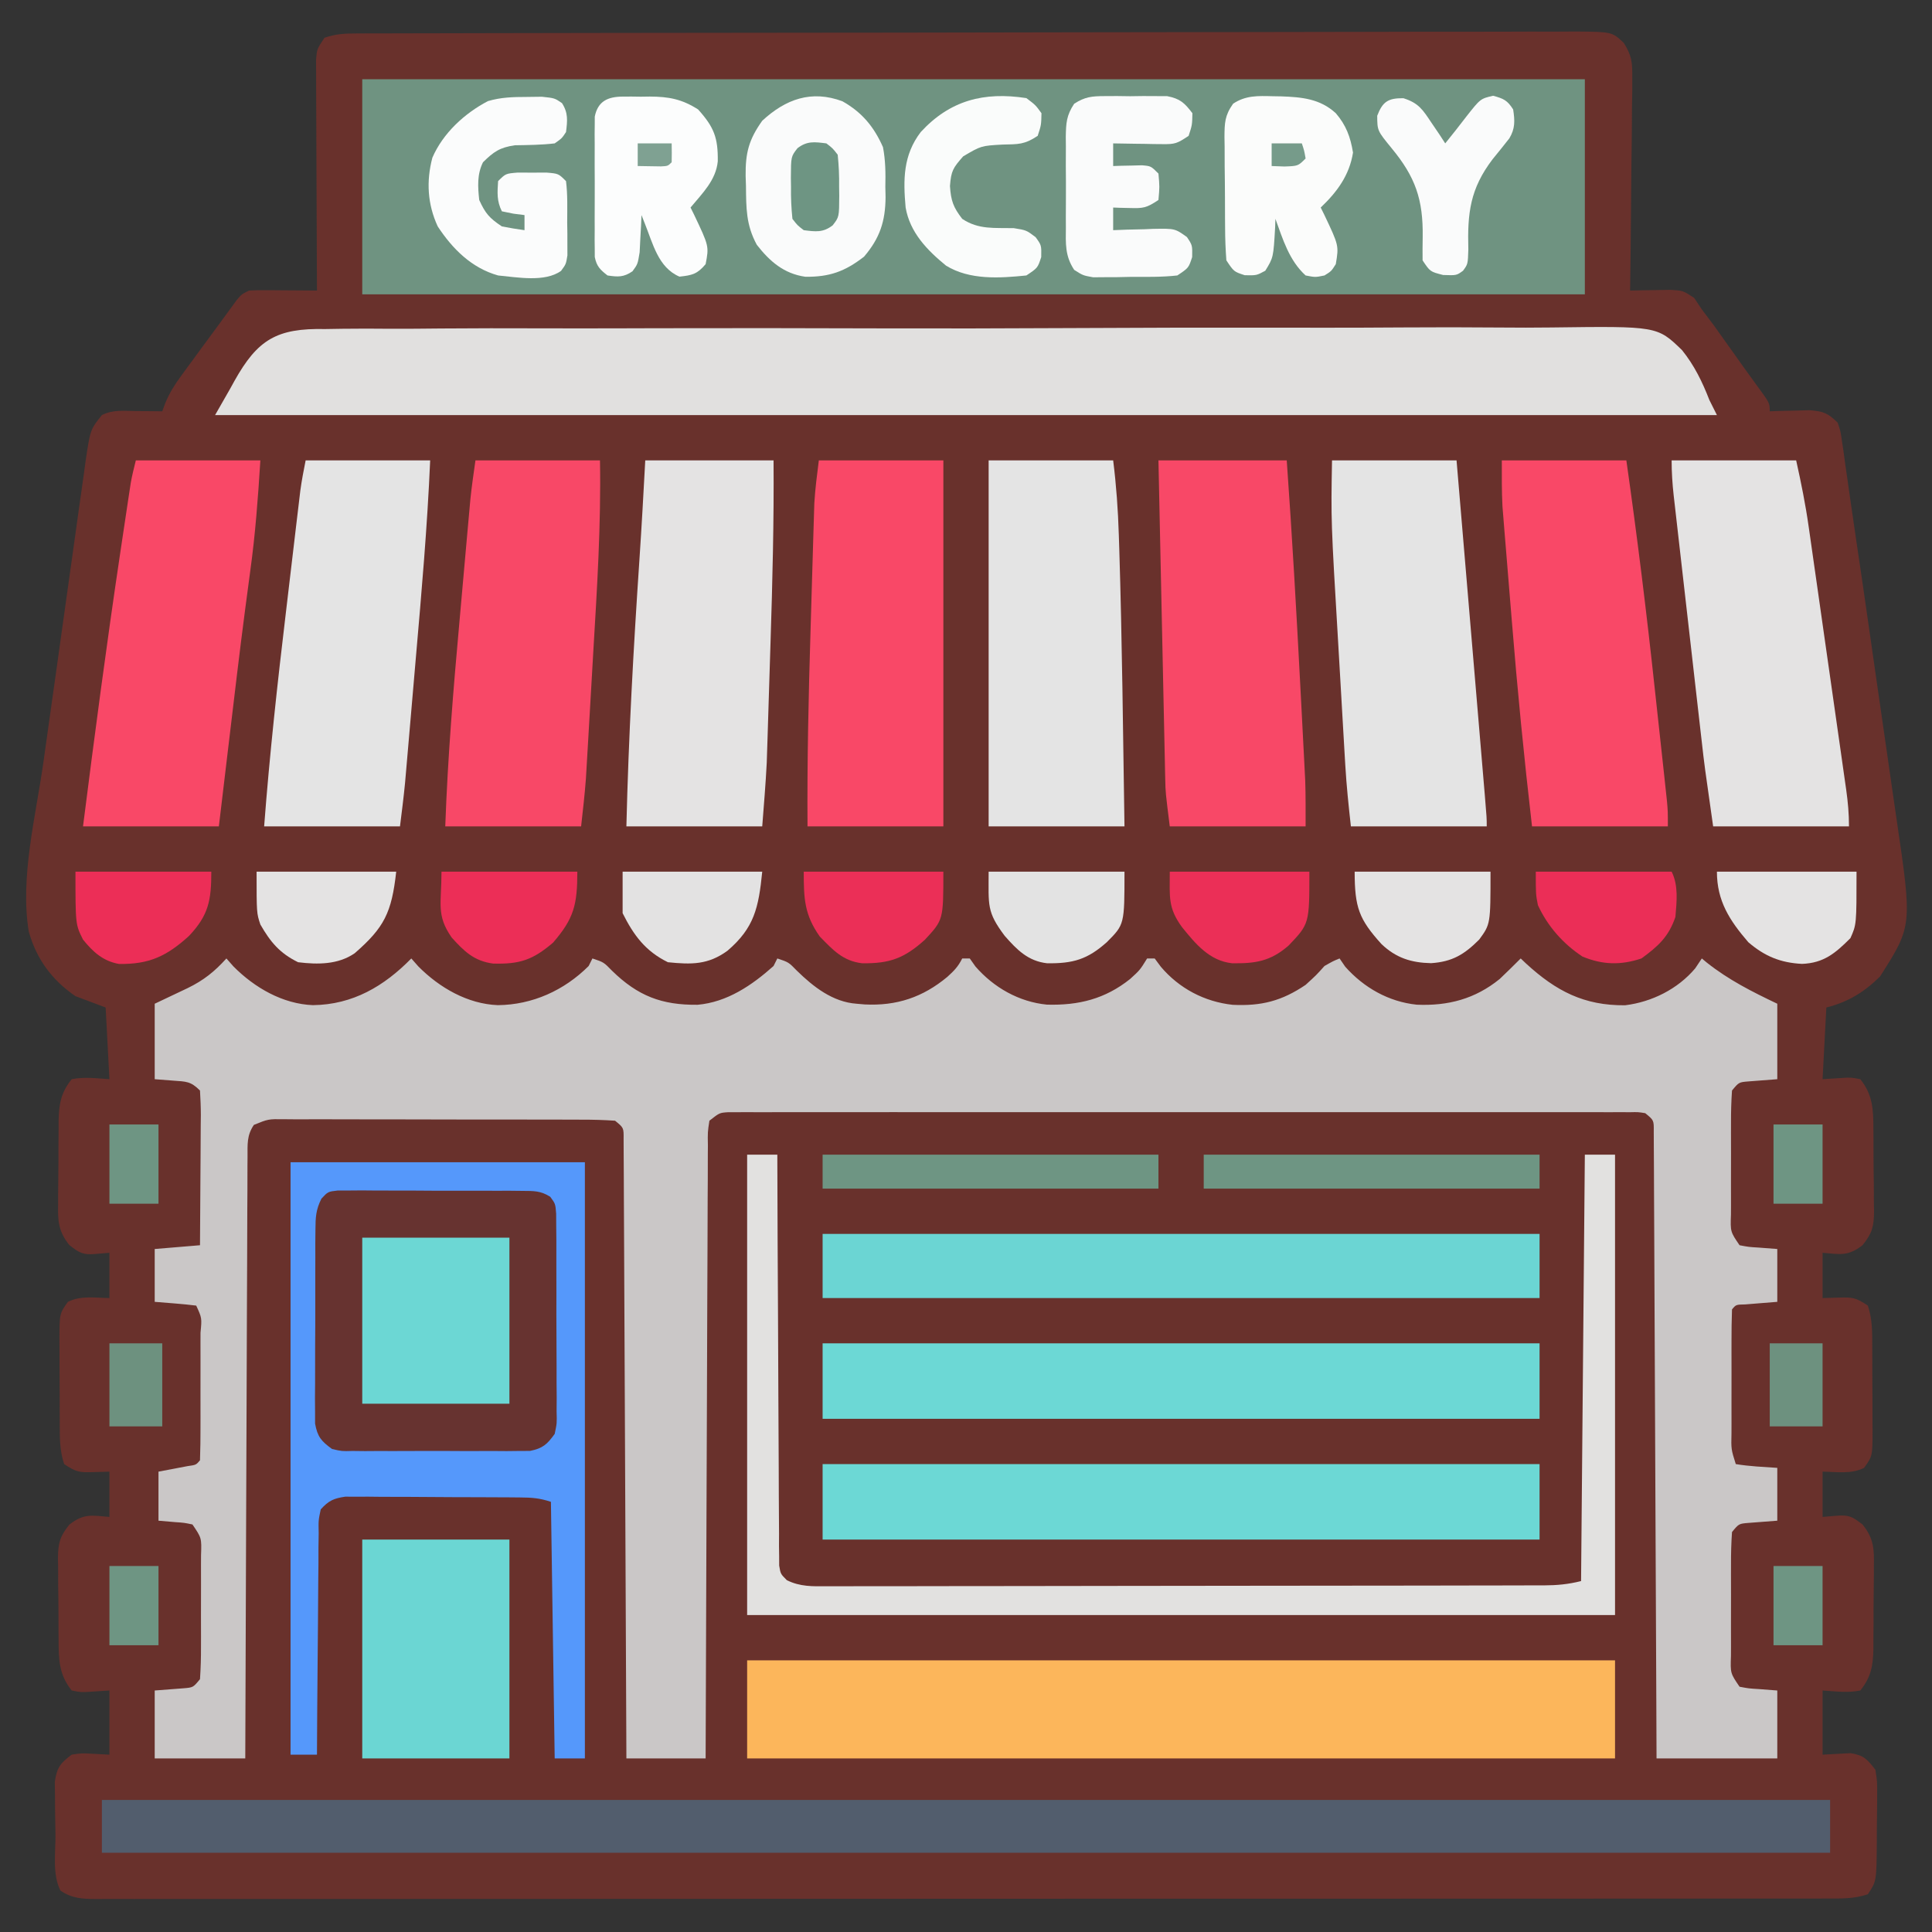 <?xml version="1.0" encoding="UTF-8"?>
<svg version="1.1" xmlns="http://www.w3.org/2000/svg" width="512" height="512">
<rect width="100%" height="100%" fill="#333333" stroke="none"/>
<path d="M0 0 C1.77 -0.008 1.77 -0.008 3.577 -0.015 C4.88 -0.016 6.183 -0.016 7.525 -0.017 C8.918 -0.021 10.311 -0.025 11.705 -0.03 C15.542 -0.042 19.379 -0.048 23.217 -0.052 C27.352 -0.058 31.487 -0.07 35.622 -0.081 C45.611 -0.105 55.6 -0.12 65.589 -0.133 C68.41 -0.136 71.23 -0.14 74.05 -0.144 C91.554 -0.17 109.058 -0.192 126.563 -0.204 C130.617 -0.207 134.672 -0.21 138.727 -0.213 C140.239 -0.214 140.239 -0.214 141.781 -0.215 C158.118 -0.228 174.456 -0.261 190.793 -0.303 C207.557 -0.345 224.321 -0.369 241.085 -0.374 C250.501 -0.378 259.917 -0.389 269.333 -0.422 C277.35 -0.45 285.366 -0.461 293.383 -0.45 C297.474 -0.445 301.566 -0.448 305.658 -0.472 C309.402 -0.495 313.146 -0.494 316.89 -0.475 C318.89 -0.471 320.889 -0.492 322.888 -0.513 C332.559 -0.427 332.559 -0.427 335.667 2.488 C337.753 5.741 337.972 7.636 337.934 11.488 C337.933 12.749 337.933 14.01 337.933 15.309 C337.907 16.675 337.881 18.041 337.854 19.407 C337.845 20.812 337.838 22.217 337.833 23.623 C337.814 27.31 337.765 30.997 337.709 34.685 C337.658 38.452 337.635 42.219 337.61 45.987 C337.557 53.371 337.471 60.754 337.366 68.137 C338.342 68.114 339.319 68.092 340.324 68.069 C341.597 68.051 342.869 68.034 344.181 68.015 C345.446 67.993 346.71 67.97 348.014 67.947 C351.366 68.137 351.366 68.137 354.335 70.082 C355.005 71.09 355.676 72.098 356.366 73.137 C357.416 74.532 358.468 75.925 359.522 77.317 C360.642 78.878 361.756 80.444 362.866 82.012 C363.422 82.789 363.977 83.567 364.55 84.367 C365.642 85.896 366.73 87.427 367.815 88.96 C368.827 90.381 369.85 91.793 370.886 93.197 C374.366 97.93 374.366 97.93 374.366 100.137 C375.812 100.085 375.812 100.085 377.288 100.032 C378.551 100.004 379.815 99.977 381.116 99.95 C382.369 99.915 383.622 99.88 384.913 99.844 C388.671 100.163 389.713 100.578 392.366 103.137 C393.132 105.396 393.132 105.396 393.509 108.065 C393.659 109.061 393.808 110.057 393.962 111.083 C394.106 112.159 394.25 113.234 394.398 114.343 C394.644 116.021 394.644 116.021 394.894 117.733 C395.233 120.063 395.565 122.394 395.89 124.726 C396.328 127.863 396.787 130.995 397.258 134.127 C398.145 140.031 399.003 145.939 399.854 151.848 C400.006 152.904 400.159 153.959 400.315 155.047 C401.114 160.603 401.91 166.159 402.704 171.716 C403.356 176.273 404.015 180.828 404.68 185.383 C405.493 190.954 406.294 196.527 407.086 202.101 C407.387 204.202 407.692 206.303 408.001 208.404 C412.133 236.503 412.133 236.503 403.616 249.887 C399.468 254.035 395.053 256.715 389.366 258.137 C389.036 264.407 388.706 270.677 388.366 277.137 C389.954 277.034 391.542 276.931 393.179 276.825 C395.886 276.649 395.886 276.649 398.366 277.137 C401.683 281.256 401.834 285.238 401.835 290.325 C401.843 291.105 401.85 291.885 401.858 292.689 C401.869 294.332 401.872 295.976 401.867 297.62 C401.866 300.13 401.908 302.636 401.952 305.145 C401.957 306.746 401.96 308.348 401.96 309.95 C401.976 310.695 401.993 311.441 402.01 312.21 C401.957 316.217 401.512 317.956 398.969 321.118 C395.111 324.11 393.096 323.538 388.366 323.137 C388.366 327.097 388.366 331.057 388.366 335.137 C389.789 335.096 391.212 335.055 392.679 335.012 C396.347 334.906 397.162 335.001 400.366 337.137 C401.603 340.847 401.528 344.3 401.534 348.164 C401.537 348.95 401.541 349.735 401.544 350.544 C401.549 352.204 401.552 353.864 401.551 355.524 C401.554 358.062 401.572 360.598 401.591 363.135 C401.594 364.749 401.596 366.363 401.597 367.977 C401.604 368.734 401.611 369.492 401.618 370.272 C401.589 377.03 401.589 377.03 399.366 380.137 C395.937 381.852 392.149 381.191 388.366 381.137 C388.366 385.097 388.366 389.057 388.366 393.137 C389.583 393.034 390.8 392.931 392.054 392.825 C395.364 392.544 396.277 393.068 398.969 395.156 C401.975 398.894 402.061 401.729 401.96 406.325 C401.96 407.105 401.96 407.885 401.96 408.689 C401.955 410.333 401.937 411.977 401.908 413.62 C401.866 416.129 401.867 418.636 401.874 421.145 C401.863 422.746 401.851 424.348 401.835 425.95 C401.835 426.695 401.834 427.441 401.834 428.21 C401.734 432.65 401.181 435.642 398.366 439.137 C394.93 439.813 391.897 439.366 388.366 439.137 C388.366 444.747 388.366 450.357 388.366 456.137 C390.84 456.007 393.314 455.877 395.788 455.746 C399.269 456.274 400.22 457.375 402.366 460.137 C402.852 463.297 402.852 463.297 402.827 466.985 C402.826 467.638 402.825 468.291 402.824 468.964 C402.818 470.34 402.803 471.716 402.778 473.091 C402.741 475.196 402.737 477.299 402.737 479.405 C402.662 489.694 402.662 489.694 400.366 493.137 C396.735 494.347 393.416 494.276 389.637 494.266 C388.438 494.268 388.438 494.268 387.215 494.271 C384.514 494.276 381.814 494.273 379.113 494.271 C377.167 494.273 375.22 494.275 373.273 494.278 C367.906 494.284 362.539 494.284 357.172 494.282 C351.391 494.282 345.61 494.288 339.829 494.292 C328.496 494.301 317.163 494.304 305.83 494.304 C296.622 494.305 287.415 494.307 278.207 494.31 C256.373 494.317 234.538 494.323 212.704 494.323 C212.005 494.323 211.306 494.323 210.587 494.323 C207.045 494.323 203.504 494.323 199.963 494.322 C199.26 494.322 198.557 494.322 197.832 494.322 C196.41 494.322 194.988 494.322 193.565 494.322 C171.431 494.322 149.297 494.329 127.163 494.343 C102.31 494.358 77.457 494.367 52.604 494.366 C39.439 494.366 26.275 494.368 13.11 494.379 C1.903 494.388 -9.304 494.39 -20.511 494.384 C-26.232 494.38 -31.954 494.38 -37.676 494.389 C-42.909 494.397 -48.141 494.395 -53.374 494.387 C-55.272 494.385 -57.17 494.387 -59.069 494.392 C-61.639 494.399 -64.209 494.394 -66.779 494.386 C-67.525 494.391 -68.27 494.396 -69.039 494.401 C-72.702 494.376 -75.582 494.291 -78.634 492.137 C-80.781 487.843 -79.902 482.156 -79.929 477.388 C-79.946 475.277 -79.99 473.166 -80.034 471.055 C-80.044 469.71 -80.053 468.365 -80.06 467.02 C-80.074 465.797 -80.089 464.574 -80.104 463.313 C-79.547 459.552 -78.644 458.385 -75.634 456.137 C-73.056 455.746 -73.056 455.746 -70.384 455.887 C-68.816 455.97 -67.249 456.052 -65.634 456.137 C-65.634 450.527 -65.634 444.917 -65.634 439.137 C-67.222 439.24 -68.81 439.343 -70.446 439.45 C-73.153 439.625 -73.153 439.625 -75.634 439.137 C-78.951 435.018 -79.101 431.036 -79.103 425.95 C-79.11 425.169 -79.118 424.389 -79.126 423.586 C-79.136 421.942 -79.139 420.298 -79.135 418.654 C-79.134 416.144 -79.176 413.638 -79.22 411.129 C-79.225 409.528 -79.228 407.926 -79.228 406.325 C-79.252 405.206 -79.252 405.206 -79.277 404.064 C-79.224 400.057 -78.779 398.318 -76.237 395.156 C-72.379 392.164 -70.364 392.736 -65.634 393.137 C-65.634 389.177 -65.634 385.217 -65.634 381.137 C-67.769 381.199 -67.769 381.199 -69.946 381.262 C-73.614 381.368 -74.43 381.273 -77.634 379.137 C-78.87 375.427 -78.796 371.974 -78.802 368.11 C-78.805 367.324 -78.808 366.539 -78.812 365.73 C-78.817 364.07 -78.819 362.41 -78.819 360.75 C-78.821 358.213 -78.84 355.676 -78.858 353.139 C-78.861 351.525 -78.863 349.911 -78.864 348.297 C-78.872 347.54 -78.879 346.782 -78.886 346.002 C-78.857 339.245 -78.857 339.245 -76.634 336.137 C-73.205 334.422 -69.417 335.083 -65.634 335.137 C-65.634 331.177 -65.634 327.217 -65.634 323.137 C-66.851 323.24 -68.068 323.343 -69.321 323.45 C-72.632 323.73 -73.545 323.206 -76.237 321.118 C-79.242 317.38 -79.329 314.545 -79.228 309.95 C-79.228 309.169 -79.228 308.389 -79.228 307.586 C-79.222 305.941 -79.205 304.297 -79.176 302.654 C-79.134 300.145 -79.135 297.638 -79.142 295.129 C-79.131 293.528 -79.118 291.926 -79.103 290.325 C-79.102 289.579 -79.102 288.833 -79.102 288.064 C-79.002 283.624 -78.449 280.632 -75.634 277.137 C-72.198 276.461 -69.164 276.908 -65.634 277.137 C-65.964 270.867 -66.294 264.597 -66.634 258.137 C-70.594 256.652 -70.594 256.652 -74.634 255.137 C-80.86 250.864 -84.978 245.294 -87.009 238.012 C-89.368 223.678 -85.143 207.435 -83.142 193.227 C-82.791 190.725 -82.441 188.224 -82.091 185.722 C-81.36 180.507 -80.625 175.292 -79.887 170.077 C-79.036 164.059 -78.197 158.04 -77.364 152.019 C-76.557 146.199 -75.738 140.381 -74.914 134.563 C-74.567 132.097 -74.223 129.631 -73.884 127.165 C-73.409 123.727 -72.92 120.291 -72.427 116.856 C-72.29 115.839 -72.153 114.822 -72.011 113.775 C-70.727 105.007 -70.727 105.007 -67.634 101.137 C-64.631 99.635 -61.843 100.044 -58.509 100.075 C-57.228 100.084 -55.946 100.093 -54.626 100.102 C-53.639 100.113 -52.651 100.125 -51.634 100.137 C-51.362 99.397 -51.091 98.658 -50.811 97.896 C-49.695 95.28 -48.48 93.278 -46.806 90.992 C-46.253 90.233 -45.7 89.473 -45.13 88.69 C-44.554 87.909 -43.978 87.129 -43.384 86.325 C-42.823 85.556 -42.262 84.787 -41.685 83.994 C-40.01 81.702 -38.322 79.42 -36.634 77.137 C-35.798 75.988 -35.798 75.988 -34.944 74.815 C-34.414 74.093 -33.883 73.37 -33.337 72.625 C-32.864 71.977 -32.391 71.329 -31.904 70.662 C-30.634 69.137 -30.634 69.137 -28.634 68.137 C-27.258 68.054 -25.879 68.03 -24.501 68.039 C-23.695 68.043 -22.89 68.046 -22.06 68.049 C-20.797 68.062 -20.797 68.062 -19.509 68.075 C-18.659 68.079 -17.81 68.084 -16.935 68.088 C-14.834 68.1 -12.734 68.118 -10.634 68.137 C-10.638 67.342 -10.643 66.547 -10.647 65.728 C-10.687 58.238 -10.718 50.748 -10.737 43.259 C-10.748 39.408 -10.762 35.558 -10.785 31.707 C-10.806 27.992 -10.818 24.277 -10.824 20.561 C-10.827 19.143 -10.835 17.725 -10.845 16.307 C-10.86 14.322 -10.861 12.337 -10.861 10.353 C-10.865 9.222 -10.87 8.092 -10.874 6.927 C-10.634 4.137 -10.634 4.137 -8.634 1.137 C-5.493 0.09 -3.297 0.008 0 0 Z " fill="#69312C" transform="translate(94.634,8.863)"/>
<path d="M0 0 C0.619 0.701 1.238 1.403 1.875 2.125 C7.483 7.766 14.94 12.07 22.938 12.375 C33.47 12.25 41.776 7.373 49 0 C49.619 0.701 50.237 1.403 50.875 2.125 C56.483 7.766 63.94 12.07 71.938 12.375 C81.105 12.29 89.548 8.452 96 2 C96.33 1.34 96.66 0.68 97 0 C100 1 100 1 102.188 3.25 C109.026 9.936 115.364 12.38 124.867 12.277 C132.693 11.585 139.239 7.144 145 2 C145.33 1.34 145.66 0.68 146 0 C149 1 149 1 151.188 3.25 C155.572 7.537 160.7 11.55 167 12 C167.718 12.062 168.436 12.124 169.176 12.188 C177.622 12.608 184.548 10.299 191.062 4.875 C192.854 3.248 193.914 2.173 195 0 C195.66 0 196.32 0 197 0 C197.495 0.701 197.99 1.403 198.5 2.125 C203.36 7.714 210.046 11.517 217.445 12.238 C225.836 12.471 232.854 10.748 239.5 5.438 C242.107 3.065 242.107 3.065 244 0 C244.66 0 245.32 0 246 0 C246.804 1.083 246.804 1.083 247.625 2.188 C252.483 7.94 259.205 11.484 266.688 12.289 C274.264 12.656 279.708 11.264 286 7 C288.814 4.438 288.814 4.438 291 2 C293.312 0.688 293.312 0.688 295 0 C295.495 0.722 295.99 1.444 296.5 2.188 C301.443 7.748 308.012 11.486 315.465 12.254 C323.758 12.614 330.927 10.729 337.438 5.438 C339.319 3.648 341.169 1.841 343 0 C343.485 0.459 343.969 0.918 344.469 1.391 C352.392 8.643 359.773 12.503 370.656 12.41 C377.752 11.54 384.602 8.124 389.25 2.625 C389.827 1.759 390.405 0.892 391 0 C391.657 0.545 391.657 0.545 392.328 1.102 C398.144 5.712 404.307 8.806 411 12 C411 18.6 411 25.2 411 32 C408.461 32.195 405.922 32.391 403.383 32.586 C400.821 32.796 400.821 32.796 399 35 C398.8 37.917 398.72 40.738 398.734 43.656 C398.732 44.514 398.731 45.372 398.729 46.256 C398.727 48.072 398.731 49.888 398.739 51.704 C398.75 54.489 398.739 57.273 398.727 60.059 C398.728 61.82 398.73 63.582 398.734 65.344 C398.728 66.598 398.728 66.598 398.722 67.879 C398.56 72.415 398.56 72.415 401 76 C403.433 76.462 403.433 76.462 406.125 76.625 C408.538 76.811 408.538 76.811 411 77 C411 81.62 411 86.24 411 91 C408.168 91.228 405.336 91.456 402.504 91.684 C400.064 91.732 400.064 91.732 399 93 C398.899 95.861 398.86 98.697 398.867 101.559 C398.866 102.418 398.865 103.278 398.864 104.163 C398.864 105.985 398.865 107.806 398.87 109.628 C398.875 112.422 398.87 115.216 398.863 118.01 C398.864 119.776 398.865 121.542 398.867 123.309 C398.864 124.568 398.864 124.568 398.861 125.853 C398.762 130.06 398.762 130.06 400 134 C403.651 134.604 407.304 134.745 411 135 C411 139.62 411 144.24 411 149 C408.461 149.195 405.922 149.391 403.383 149.586 C400.821 149.796 400.821 149.796 399 152 C398.8 154.917 398.72 157.738 398.734 160.656 C398.732 161.514 398.731 162.372 398.729 163.256 C398.727 165.072 398.731 166.888 398.739 168.704 C398.75 171.489 398.739 174.273 398.727 177.059 C398.728 178.82 398.73 180.582 398.734 182.344 C398.728 183.598 398.728 183.598 398.722 184.879 C398.56 189.415 398.56 189.415 401 193 C403.433 193.462 403.433 193.462 406.125 193.625 C408.538 193.811 408.538 193.811 411 194 C411 199.94 411 205.88 411 212 C400.44 212 389.88 212 379 212 C378.98 206.891 378.96 201.782 378.94 196.518 C378.873 179.678 378.796 162.839 378.712 145.999 C378.662 135.785 378.616 125.57 378.578 115.355 C378.545 106.455 378.505 97.555 378.457 88.655 C378.432 83.94 378.41 79.225 378.397 74.51 C378.384 70.076 378.362 65.642 378.333 61.208 C378.324 59.577 378.318 57.946 378.316 56.315 C378.312 54.095 378.297 51.876 378.278 49.656 C378.273 48.412 378.267 47.168 378.262 45.885 C378.299 42.872 378.299 42.872 376 41 C374.118 40.698 374.118 40.698 371.936 40.748 C371.08 40.743 370.225 40.738 369.343 40.733 C367.925 40.739 367.925 40.739 366.479 40.746 C364.978 40.741 364.978 40.741 363.448 40.737 C360.075 40.729 356.703 40.735 353.33 40.741 C350.921 40.739 348.512 40.735 346.103 40.731 C340.225 40.722 334.348 40.724 328.47 40.729 C323.694 40.734 318.918 40.735 314.142 40.732 C313.464 40.732 312.785 40.732 312.085 40.731 C310.707 40.731 309.328 40.73 307.949 40.729 C295.007 40.724 282.066 40.73 269.124 40.741 C258.013 40.75 246.903 40.748 235.792 40.739 C222.899 40.729 210.007 40.724 197.114 40.73 C195.74 40.731 194.366 40.732 192.991 40.732 C192.315 40.733 191.639 40.733 190.942 40.733 C186.171 40.735 181.4 40.732 176.629 40.727 C170.21 40.721 163.79 40.726 157.371 40.737 C155.01 40.74 152.649 40.739 150.288 40.735 C147.075 40.729 143.862 40.736 140.648 40.746 C139.234 40.739 139.234 40.739 137.79 40.733 C136.932 40.738 136.074 40.743 135.19 40.748 C134.448 40.749 133.706 40.749 132.941 40.749 C130.675 40.896 130.675 40.896 128 43 C127.534 46.023 127.534 46.023 127.601 49.656 C127.595 50.348 127.588 51.04 127.581 51.753 C127.562 54.082 127.565 56.411 127.568 58.741 C127.559 60.406 127.548 62.071 127.537 63.737 C127.509 68.267 127.5 72.798 127.494 77.329 C127.485 82.06 127.458 86.791 127.434 91.523 C127.39 100.486 127.362 109.45 127.339 118.414 C127.312 128.617 127.268 138.82 127.222 149.023 C127.129 170.015 127.058 191.007 127 212 C120.07 212 113.14 212 106 212 C105.992 209.912 105.984 207.825 105.975 205.673 C105.899 186.043 105.811 166.412 105.712 146.781 C105.662 136.688 105.616 126.594 105.578 116.501 C105.545 107.706 105.505 98.911 105.457 90.117 C105.432 85.458 105.41 80.798 105.397 76.139 C105.384 71.758 105.362 67.377 105.333 62.995 C105.324 61.384 105.318 59.772 105.316 58.16 C105.312 55.967 105.297 53.774 105.278 51.58 C105.273 50.351 105.267 49.121 105.262 47.854 C105.295 44.868 105.295 44.868 103 43 C100.033 42.796 97.16 42.717 94.192 42.725 C92.823 42.718 92.823 42.718 91.427 42.71 C88.401 42.696 85.374 42.697 82.348 42.699 C80.25 42.695 78.153 42.691 76.055 42.686 C71.654 42.679 67.254 42.679 62.853 42.684 C57.205 42.69 51.558 42.673 45.911 42.65 C41.578 42.635 37.245 42.634 32.912 42.637 C30.829 42.637 28.747 42.632 26.664 42.622 C23.755 42.609 20.847 42.616 17.938 42.628 C17.073 42.62 16.208 42.612 15.316 42.605 C11.094 42.55 11.094 42.55 7.28 44.107 C5.363 46.941 5.614 49.263 5.601 52.663 C5.595 53.343 5.588 54.024 5.581 54.725 C5.562 57.01 5.565 59.294 5.568 61.579 C5.559 63.215 5.548 64.851 5.537 66.487 C5.509 70.933 5.5 75.378 5.494 79.824 C5.485 84.469 5.458 89.113 5.434 93.758 C5.39 102.555 5.362 111.352 5.339 120.15 C5.312 130.164 5.268 140.178 5.222 150.193 C5.129 170.795 5.058 191.398 5 212 C-2.92 212 -10.84 212 -19 212 C-19 206.06 -19 200.12 -19 194 C-16.461 193.805 -13.922 193.609 -11.383 193.414 C-8.821 193.204 -8.821 193.204 -7 191 C-6.8 188.083 -6.72 185.262 -6.734 182.344 C-6.732 181.486 -6.731 180.628 -6.729 179.744 C-6.727 177.928 -6.731 176.112 -6.739 174.296 C-6.75 171.511 -6.739 168.727 -6.727 165.941 C-6.728 164.18 -6.73 162.418 -6.734 160.656 C-6.73 159.82 -6.726 158.983 -6.722 158.121 C-6.56 153.585 -6.56 153.585 -9 150 C-11.203 149.54 -11.203 149.54 -13.625 149.375 C-15.069 149.251 -16.512 149.127 -18 149 C-18 144.71 -18 140.42 -18 136 C-15.428 135.512 -12.857 135.023 -10.285 134.535 C-8.047 134.223 -8.047 134.223 -7 133 C-6.899 130.055 -6.86 127.133 -6.867 124.188 C-6.866 123.303 -6.865 122.419 -6.864 121.509 C-6.864 119.636 -6.865 117.763 -6.87 115.89 C-6.875 113.012 -6.87 110.135 -6.863 107.258 C-6.864 105.443 -6.865 103.628 -6.867 101.812 C-6.865 100.946 -6.863 100.079 -6.861 99.186 C-6.487 95.28 -6.487 95.28 -8 92 C-9.849 91.766 -11.705 91.587 -13.562 91.438 C-15.357 91.293 -17.151 91.149 -19 91 C-19 86.38 -19 81.76 -19 77 C-13.06 76.505 -13.06 76.505 -7 76 C-6.951 70.198 -6.914 64.395 -6.89 58.593 C-6.88 56.618 -6.866 54.643 -6.849 52.668 C-6.825 49.833 -6.814 46.999 -6.805 44.164 C-6.794 43.278 -6.784 42.391 -6.773 41.478 C-6.773 39.317 -6.877 37.157 -7 35 C-9.495 32.505 -10.673 32.641 -14.125 32.375 C-16.538 32.189 -16.538 32.189 -19 32 C-19 25.4 -19 18.8 -19 12 C-12.312 8.812 -12.312 8.812 -10.236 7.843 C-6.018 5.781 -3.148 3.486 0 0 Z " fill="#CAC7C7" transform="translate(60,254)"/>
<path d="M0 0 C106.92 0 213.84 0 324 0 C324 18.81 324 37.62 324 57 C217.08 57 110.16 57 0 57 C0 38.19 0 19.38 0 0 Z " fill="#6F9381" transform="translate(96,21)"/>
<path d="M0 0 C1.526 -0.018 3.053 -0.043 4.579 -0.073 C8.753 -0.137 12.923 -0.114 17.097 -0.076 C21.606 -0.051 26.114 -0.106 30.623 -0.15 C39.448 -0.224 48.272 -0.222 57.097 -0.191 C64.272 -0.168 71.446 -0.171 78.62 -0.192 C79.642 -0.195 80.665 -0.198 81.718 -0.201 C83.794 -0.208 85.871 -0.214 87.947 -0.22 C107.41 -0.276 126.872 -0.243 146.334 -0.182 C163.022 -0.131 179.707 -0.163 196.395 -0.254 C215.786 -0.359 235.176 -0.407 254.567 -0.371 C256.636 -0.367 258.706 -0.364 260.775 -0.36 C261.793 -0.358 262.811 -0.357 263.86 -0.355 C271.022 -0.347 278.184 -0.379 285.346 -0.427 C294.081 -0.486 302.813 -0.484 311.548 -0.405 C316.002 -0.366 320.452 -0.354 324.907 -0.417 C353.013 -0.783 353.013 -0.783 359.587 5.585 C362.859 9.652 364.951 13.964 366.832 18.798 C367.492 20.118 368.152 21.438 368.832 22.798 C237.492 22.798 106.152 22.798 -29.168 22.798 C-27.848 20.488 -26.528 18.178 -25.168 15.798 C-24.795 15.121 -24.422 14.444 -24.037 13.747 C-17.919 2.819 -12.867 -0.279 0 0 Z " fill="#E1E0DF" transform="translate(86.168,87.202)"/>
<path d="M0 0 C25.74 0 51.48 0 78 0 C78 52.14 78 104.28 78 158 C75.36 158 72.72 158 70 158 C69.67 135.56 69.34 113.12 69 90 C65.981 88.994 63.924 88.862 60.766 88.839 C59.698 88.829 58.63 88.82 57.53 88.81 C56.376 88.806 55.223 88.801 54.035 88.797 C52.85 88.791 51.665 88.785 50.445 88.78 C47.937 88.77 45.43 88.764 42.922 88.76 C39.081 88.75 35.241 88.719 31.4 88.688 C28.966 88.681 26.532 88.676 24.098 88.672 C22.371 88.653 22.371 88.653 20.609 88.634 C19.003 88.639 19.003 88.639 17.364 88.644 C16.422 88.64 15.481 88.636 14.511 88.633 C11.418 89.085 10.107 89.679 8 92 C7.38 94.919 7.38 94.919 7.454 98.307 C7.434 99.608 7.415 100.91 7.394 102.25 C7.393 103.671 7.391 105.091 7.391 106.512 C7.376 107.965 7.359 109.418 7.341 110.871 C7.297 114.693 7.277 118.515 7.262 122.338 C7.242 126.239 7.2 130.14 7.16 134.041 C7.085 141.694 7.035 149.347 7 157 C4.69 157 2.38 157 0 157 C0 105.19 0 53.38 0 0 Z " fill="#673330" transform="translate(77,308)"/>
<path d="M0 0 C75.9 0 151.8 0 230 0 C230 8.58 230 17.16 230 26 C154.1 26 78.2 26 0 26 C0 17.42 0 8.84 0 0 Z " fill="#FCB65B" transform="translate(198,440)"/>
<path d="M0 0 C151.14 0 302.28 0 458 0 C458 4.62 458 9.24 458 14 C306.86 14 155.72 14 0 14 C0 9.38 0 4.76 0 0 Z " fill="#525D6D" transform="translate(27,477)"/>
<path d="M0 0 C62.7 0 125.4 0 190 0 C190 6.6 190 13.2 190 20 C127.3 20 64.6 20 0 20 C0 13.4 0 6.8 0 0 Z " fill="#6CD8D5" transform="translate(218,388)"/>
<path d="M0 0 C62.7 0 125.4 0 190 0 C190 6.6 190 13.2 190 20 C127.3 20 64.6 20 0 20 C0 13.4 0 6.8 0 0 Z " fill="#6CD8D5" transform="translate(218,356)"/>
<path d="M0 0 C25.74 0 51.48 0 78 0 C78 52.14 78 104.28 78 158 C75.36 158 72.72 158 70 158 C69.67 135.56 69.34 113.12 69 90 C65.981 88.994 63.924 88.862 60.766 88.839 C59.698 88.829 58.63 88.82 57.53 88.81 C56.376 88.806 55.223 88.801 54.035 88.797 C52.85 88.791 51.665 88.785 50.445 88.78 C47.937 88.77 45.43 88.764 42.922 88.76 C39.081 88.75 35.241 88.719 31.4 88.688 C28.966 88.681 26.532 88.676 24.098 88.672 C22.371 88.653 22.371 88.653 20.609 88.634 C19.003 88.639 19.003 88.639 17.364 88.644 C16.422 88.64 15.481 88.636 14.511 88.633 C11.418 89.085 10.107 89.679 8 92 C7.38 94.919 7.38 94.919 7.454 98.307 C7.434 99.608 7.415 100.91 7.394 102.25 C7.393 103.671 7.391 105.091 7.391 106.512 C7.376 107.965 7.359 109.418 7.341 110.871 C7.297 114.693 7.277 118.515 7.262 122.338 C7.242 126.239 7.2 130.14 7.16 134.041 C7.085 141.694 7.035 149.347 7 157 C4.69 157 2.38 157 0 157 C0 105.19 0 53.38 0 0 Z M8.18 9.663 C6.708 12.579 6.613 14.634 6.596 17.898 C6.583 19.086 6.571 20.275 6.558 21.499 C6.56 22.778 6.563 24.057 6.566 25.375 C6.561 26.692 6.556 28.008 6.551 29.365 C6.542 32.149 6.544 34.933 6.554 37.717 C6.565 41.281 6.545 44.845 6.516 48.41 C6.493 51.815 6.5 55.22 6.504 58.625 C6.487 60.544 6.487 60.544 6.47 62.501 C6.479 63.689 6.489 64.878 6.498 66.102 C6.498 67.147 6.499 68.191 6.499 69.268 C7.141 72.768 8.13 73.932 11 76 C13.584 76.601 13.584 76.601 16.439 76.518 C18.071 76.536 18.071 76.536 19.736 76.556 C20.906 76.548 22.076 76.54 23.281 76.531 C24.487 76.535 25.693 76.539 26.935 76.543 C29.483 76.546 32.032 76.538 34.581 76.521 C38.485 76.5 42.388 76.521 46.293 76.547 C48.768 76.544 51.243 76.539 53.719 76.531 C55.474 76.543 55.474 76.543 57.264 76.556 C58.352 76.543 59.44 76.531 60.561 76.518 C61.995 76.513 61.995 76.513 63.458 76.508 C66.837 75.833 67.993 74.78 70 72 C70.597 69.164 70.597 69.164 70.502 65.994 C70.516 64.177 70.516 64.177 70.53 62.323 C70.513 60.367 70.513 60.367 70.496 58.371 C70.496 57.016 70.498 55.662 70.501 54.307 C70.502 51.471 70.489 48.636 70.467 45.801 C70.438 42.167 70.441 38.534 70.454 34.899 C70.461 32.104 70.453 29.308 70.44 26.512 C70.434 24.521 70.438 22.529 70.442 20.538 C70.43 19.33 70.417 18.121 70.404 16.877 C70.399 15.812 70.393 14.747 70.388 13.65 C70.188 11.015 70.188 11.015 68.82 9.158 C66.295 7.552 64.459 7.612 61.475 7.596 C60.343 7.583 59.212 7.571 58.047 7.558 C56.214 7.562 56.214 7.562 54.344 7.566 C53.09 7.561 51.836 7.556 50.544 7.551 C47.891 7.544 45.239 7.544 42.585 7.554 C39.185 7.565 35.786 7.545 32.387 7.516 C29.143 7.493 25.9 7.5 22.656 7.504 C20.823 7.487 20.823 7.487 18.953 7.47 C17.822 7.479 16.691 7.489 15.525 7.498 C14.529 7.498 13.532 7.499 12.505 7.499 C9.911 7.794 9.911 7.794 8.18 9.663 Z " fill="#5598FB" transform="translate(77,308)"/>
<path d="M0 0 C2.64 0 5.28 0 8 0 C8.001 0.569 8.003 1.139 8.004 1.725 C8.041 15.571 8.101 29.417 8.184 43.262 C8.223 49.958 8.256 56.654 8.271 63.349 C8.286 69.807 8.32 76.265 8.368 82.723 C8.383 85.191 8.391 87.658 8.392 90.126 C8.394 93.574 8.421 97.022 8.454 100.47 C8.449 101.497 8.444 102.524 8.439 103.583 C8.453 104.521 8.467 105.459 8.481 106.425 C8.485 107.241 8.488 108.057 8.492 108.897 C8.856 111.104 8.856 111.104 10.52 112.763 C14.037 114.517 17.356 114.407 21.199 114.367 C22.032 114.371 22.866 114.374 23.725 114.377 C26.523 114.385 29.32 114.371 32.117 114.356 C34.121 114.357 36.125 114.359 38.129 114.363 C43.575 114.368 49.021 114.354 54.467 114.337 C60.162 114.322 65.856 114.323 71.55 114.322 C81.114 114.319 90.677 114.304 100.24 114.281 C112.521 114.252 124.803 114.242 137.084 114.238 C147.634 114.234 158.184 114.221 168.733 114.207 C172.129 114.203 175.524 114.2 178.919 114.197 C184.251 114.193 189.583 114.182 194.915 114.168 C196.874 114.163 198.833 114.161 200.792 114.16 C203.462 114.158 206.132 114.15 208.801 114.14 C209.581 114.141 210.36 114.142 211.163 114.143 C214.684 114.124 217.555 113.861 221 113 C221.33 75.71 221.66 38.42 222 0 C224.64 0 227.28 0 230 0 C230 40.26 230 80.52 230 122 C154.1 122 78.2 122 0 122 C0 81.74 0 41.48 0 0 Z " fill="#E2E1E0" transform="translate(198,306)"/>
<path d="M0 0 C11.22 0 22.44 0 34 0 C34.118 16.061 33.719 32.088 33.2 48.138 C33.084 51.737 32.974 55.336 32.864 58.935 C32.778 61.759 32.689 64.582 32.599 67.406 C32.537 69.365 32.478 71.323 32.418 73.282 C32.378 74.498 32.338 75.714 32.297 76.967 C32.264 78.014 32.231 79.062 32.196 80.142 C31.91 85.768 31.432 91.383 31 97 C19.12 97 7.24 97 -5 97 C-4.433 73.318 -3.121 49.754 -1.531 26.121 C-0.95 17.417 -0.466 8.71 0 0 Z " fill="#E4E3E3" transform="translate(171,122)"/>
<path d="M0 0 C11.22 0 22.44 0 34 0 C35.435 20.094 36.578 40.194 37.625 60.312 C37.693 61.608 37.761 62.904 37.832 64.239 C38.029 67.988 38.222 71.738 38.414 75.488 C38.473 76.615 38.533 77.743 38.594 78.904 C38.647 79.969 38.701 81.033 38.756 82.13 C38.827 83.51 38.827 83.51 38.9 84.918 C39.031 88.943 39 92.972 39 97 C27.12 97 15.24 97 3 97 C1.875 88 1.875 88 1.804 84.659 C1.786 83.899 1.767 83.139 1.749 82.357 C1.734 81.553 1.718 80.75 1.703 79.922 C1.683 79.053 1.664 78.183 1.643 77.288 C1.58 74.442 1.522 71.596 1.465 68.75 C1.422 66.766 1.378 64.782 1.335 62.798 C1.221 57.597 1.112 52.395 1.004 47.194 C0.893 41.878 0.777 36.562 0.662 31.246 C0.437 20.831 0.217 10.415 0 0 Z " fill="#F84867" transform="translate(307,122)"/>
<path d="M0 0 C10.89 0 21.78 0 33 0 C33.306 17.099 32.217 34.101 31.204 51.161 C31.014 54.378 30.831 57.595 30.647 60.813 C30.468 63.94 30.286 67.067 30.104 70.194 C30.017 71.674 29.932 73.155 29.847 74.635 C29.727 76.703 29.604 78.77 29.481 80.838 C29.412 82.007 29.343 83.177 29.272 84.381 C28.955 88.597 28.467 92.798 28 97 C16.12 97 4.24 97 -8 97 C-7.352 78.726 -5.855 60.579 -4.208 42.375 C-3.928 39.262 -3.653 36.147 -3.377 33.033 C-3.109 30.007 -2.84 26.982 -2.569 23.956 C-2.441 22.524 -2.313 21.093 -2.186 19.661 C-2.009 17.67 -1.829 15.679 -1.648 13.688 C-1.547 12.562 -1.446 11.436 -1.341 10.275 C-0.983 6.84 -0.488 3.419 0 0 Z " fill="#F84867" transform="translate(126,122)"/>
<path d="M0 0 C10.89 0 21.78 0 33 0 C35.864 20.117 38.35 40.226 40.52 60.426 C40.833 63.331 41.151 66.236 41.469 69.14 C41.778 71.963 42.085 74.787 42.39 77.61 C42.605 79.584 42.82 81.559 43.035 83.533 C43.226 85.314 43.226 85.314 43.421 87.131 C43.533 88.172 43.645 89.212 43.761 90.284 C44 93 44 93 44 97 C32.12 97 20.24 97 8 97 C5.898 78.813 4.107 60.645 2.637 42.396 C2.364 38.997 2.083 35.599 1.8 32.2 C1.526 28.892 1.257 25.583 0.988 22.273 C0.888 21.07 0.788 19.867 0.685 18.628 C0.595 17.494 0.505 16.361 0.411 15.193 C0.332 14.211 0.252 13.228 0.17 12.216 C-0.045 8.15 0 4.073 0 0 Z " fill="#F94867" transform="translate(398,122)"/>
<path d="M0 0 C10.89 0 21.78 0 33 0 C33 32.01 33 64.02 33 97 C21.12 97 9.24 97 -3 97 C-3.115 79.701 -2.731 62.442 -2.2 45.154 C-2.084 41.344 -1.973 37.534 -1.864 33.724 C-1.779 30.749 -1.69 27.774 -1.599 24.799 C-1.557 23.393 -1.516 21.987 -1.476 20.582 C-1.42 18.624 -1.359 16.667 -1.297 14.709 C-1.264 13.603 -1.231 12.497 -1.196 11.358 C-0.974 7.557 -0.472 3.777 0 0 Z " fill="#F94867" transform="translate(217,122)"/>
<path d="M0 0 C10.89 0 21.78 0 33 0 C33.836 6.692 34.29 13.098 34.5 19.812 C34.54 21.033 34.58 22.254 34.621 23.512 C35.376 47.998 35.621 72.506 36 97 C24.12 97 12.24 97 0 97 C0 64.99 0 32.98 0 0 Z " fill="#E4E4E4" transform="translate(262,122)"/>
<path d="M0 0 C10.89 0 21.78 0 33 0 C34.316 5.923 35.487 11.686 36.329 17.669 C36.446 18.483 36.563 19.298 36.684 20.136 C37.066 22.795 37.443 25.454 37.82 28.113 C38.086 29.974 38.352 31.835 38.619 33.696 C39.174 37.58 39.727 41.464 40.278 45.348 C40.984 50.326 41.696 55.304 42.41 60.281 C42.959 64.116 43.506 67.952 44.052 71.788 C44.313 73.624 44.576 75.46 44.839 77.296 C45.205 79.856 45.568 82.417 45.93 84.978 C46.039 85.735 46.148 86.492 46.261 87.272 C46.723 90.567 47 93.662 47 97 C35.12 97 23.24 97 11 97 C8.701 80.91 8.701 80.91 7.947 74.222 C7.859 73.456 7.771 72.69 7.68 71.9 C7.397 69.431 7.116 66.962 6.836 64.492 C6.637 62.751 6.438 61.009 6.239 59.267 C5.826 55.649 5.414 52.03 5.004 48.411 C4.478 43.775 3.948 39.14 3.417 34.504 C3.007 30.922 2.599 27.339 2.192 23.757 C1.997 22.046 1.802 20.336 1.606 18.625 C1.333 16.245 1.063 13.865 0.794 11.484 C0.713 10.782 0.632 10.079 0.549 9.356 C0.195 6.2 0 3.183 0 0 Z " fill="#E4E3E3" transform="translate(443,122)"/>
<path d="M0 0 C10.89 0 21.78 0 33 0 C32.249 17.473 30.725 34.868 29.208 52.288 C28.929 55.507 28.653 58.727 28.377 61.947 C28.109 65.074 27.839 68.201 27.569 71.328 C27.441 72.809 27.314 74.29 27.186 75.771 C27.009 77.837 26.829 79.902 26.648 81.968 C26.547 83.136 26.446 84.304 26.341 85.508 C25.966 89.347 25.478 93.173 25 97 C13.12 97 1.24 97 -11 97 C-9.551 77.972 -7.476 59.065 -5.212 40.121 C-4.841 37.003 -4.474 33.884 -4.108 30.765 C-3.752 27.74 -3.393 24.714 -3.034 21.688 C-2.865 20.255 -2.695 18.822 -2.526 17.388 C-2.292 15.402 -2.054 13.415 -1.816 11.429 C-1.615 9.742 -1.615 9.742 -1.411 8.021 C-1.045 5.331 -0.532 2.662 0 0 Z " fill="#E4E4E4" transform="translate(81,122)"/>
<path d="M0 0 C10.89 0 21.78 0 33 0 C34.044 12.352 35.087 24.704 36.129 37.056 C36.613 42.791 37.097 48.526 37.582 54.261 C38.05 59.791 38.516 65.322 38.983 70.853 C39.161 72.967 39.34 75.081 39.518 77.195 C39.768 80.147 40.017 83.1 40.266 86.052 C40.34 86.933 40.415 87.815 40.492 88.722 C41 94.772 41 94.772 41 97 C29.12 97 17.24 97 5 97 C4.397 91.569 3.839 86.273 3.519 80.838 C3.48 80.183 3.441 79.528 3.401 78.853 C3.274 76.716 3.15 74.579 3.027 72.441 C2.939 70.928 2.851 69.415 2.763 67.901 C2.579 64.735 2.396 61.569 2.216 58.403 C2.032 55.192 1.845 51.981 1.654 48.771 C-0.287 16.063 -0.287 16.063 0 0 Z " fill="#E4E4E4" transform="translate(353,122)"/>
<path d="M0 0 C10.89 0 21.78 0 33 0 C32.379 9.94 31.67 19.559 30.312 29.375 C29.957 32.03 29.604 34.685 29.254 37.34 C29.158 38.063 29.063 38.786 28.964 39.532 C27.462 50.988 26.119 62.465 24.75 73.938 C24.613 75.08 24.477 76.222 24.336 77.399 C23.556 83.933 22.778 90.466 22 97 C10.12 97 -1.76 97 -14 97 C-10.947 72.925 -7.771 48.877 -4.188 24.875 C-4.035 23.849 -3.882 22.824 -3.725 21.767 C-3.292 18.863 -2.856 15.959 -2.418 13.055 C-2.289 12.193 -2.16 11.332 -2.027 10.444 C-1.906 9.65 -1.785 8.856 -1.661 8.039 C-1.557 7.351 -1.453 6.664 -1.346 5.956 C-0.991 3.952 -0.494 1.975 0 0 Z " fill="#F94867" transform="translate(36,122)"/>
<path d="M0 0 C62.7 0 125.4 0 190 0 C190 5.61 190 11.22 190 17 C127.3 17 64.6 17 0 17 C0 11.39 0 5.78 0 0 Z " fill="#6BD5D3" transform="translate(218,327)"/>
<path d="M0 0 C12.87 0 25.74 0 39 0 C39 19.14 39 38.28 39 58 C26.13 58 13.26 58 0 58 C0 38.86 0 19.72 0 0 Z " fill="#6BD6D3" transform="translate(96,408)"/>
<path d="M0 0 C12.87 0 25.74 0 39 0 C39 14.52 39 29.04 39 44 C26.13 44 13.26 44 0 44 C0 29.48 0 14.96 0 0 Z " fill="#6CD7D4" transform="translate(96,328)"/>
<path d="M0 0 C5.164 2.91 8.353 6.729 10.746 12.16 C11.425 15.69 11.448 19.075 11.371 22.66 C11.39 23.559 11.41 24.457 11.43 25.383 C11.383 31.799 9.932 36.239 5.746 41.16 C0.661 45.126 -3.485 46.587 -9.84 46.504 C-15.513 45.696 -19.262 42.431 -22.691 38.035 C-25.566 32.746 -25.503 28.285 -25.566 22.41 C-25.595 21.528 -25.624 20.647 -25.654 19.738 C-25.713 13.642 -24.802 10.148 -21.254 5.16 C-15.068 -0.562 -8.232 -3.067 0 0 Z " fill="#FAFBFB" transform="translate(223.254,26.84)"/>
<path d="M0 0 C0.763 0.013 1.525 0.026 2.311 0.039 C7.762 0.236 12.57 0.669 16.75 4.5 C19.48 7.678 20.633 10.784 21.312 14.938 C20.366 20.932 17.098 25.369 12.75 29.5 C13.039 30.08 13.328 30.66 13.625 31.258 C17.573 39.564 17.573 39.564 16.75 44.5 C15.562 46.375 15.562 46.375 13.75 47.5 C11.312 48 11.312 48 8.75 47.5 C4.384 43.531 2.728 37.918 0.75 32.5 C0.724 33.248 0.698 33.995 0.672 34.766 C0.212 42.747 0.212 42.747 -1.938 46.25 C-4.25 47.5 -4.25 47.5 -7.375 47.438 C-10.25 46.5 -10.25 46.5 -12.25 43.5 C-12.47 40.573 -12.578 37.745 -12.586 34.816 C-12.593 33.964 -12.599 33.113 -12.606 32.235 C-12.616 30.434 -12.621 28.632 -12.621 26.831 C-12.625 24.076 -12.661 21.323 -12.699 18.568 C-12.705 16.818 -12.709 15.067 -12.711 13.316 C-12.725 12.493 -12.74 11.67 -12.754 10.822 C-12.724 7.06 -12.685 5.113 -10.46 1.982 C-7.139 -0.245 -3.861 -0.096 0 0 Z " fill="#FBFCFB" transform="translate(337.25,25.5)"/>
<path d="M0 0 C0.775 -0.004 1.551 -0.008 2.35 -0.012 C3.156 -0 3.962 0.011 4.793 0.023 C5.588 0.012 6.382 0 7.201 -0.012 C12.196 0.013 15.659 0.647 19.98 3.398 C24.238 8.116 25.279 10.94 25.199 17.152 C24.71 22.178 21.09 25.645 17.98 29.398 C18.269 29.979 18.558 30.559 18.855 31.156 C22.887 39.639 22.887 39.639 21.98 44.398 C19.779 47.023 18.438 47.35 15.043 47.711 C9.405 45.295 8.022 38.98 5.84 33.57 C5.556 32.854 5.273 32.137 4.98 31.398 C4.943 32.302 4.906 33.206 4.867 34.137 C4.801 35.316 4.736 36.496 4.668 37.711 C4.61 38.883 4.552 40.054 4.492 41.262 C3.98 44.398 3.98 44.398 2.594 46.293 C0.261 47.892 -1.257 47.813 -4.02 47.398 C-5.987 45.868 -6.904 44.972 -7.4 42.501 C-7.404 41.432 -7.404 41.432 -7.408 40.342 C-7.417 39.531 -7.427 38.72 -7.436 37.884 C-7.43 37.012 -7.424 36.141 -7.418 35.242 C-7.421 34.344 -7.424 33.445 -7.427 32.519 C-7.429 30.619 -7.423 28.719 -7.411 26.82 C-7.395 23.909 -7.41 21 -7.43 18.09 C-7.428 16.245 -7.424 14.4 -7.418 12.555 C-7.424 11.683 -7.43 10.811 -7.436 9.912 C-7.427 9.102 -7.417 8.291 -7.408 7.455 C-7.405 6.742 -7.403 6.03 -7.4 5.296 C-6.574 1.179 -3.9 0.019 0 0 Z " fill="#FCFDFD" transform="translate(165.02,25.602)"/>
<path d="M0 0 C1.312 -0.017 2.625 -0.034 3.977 -0.051 C7.375 0.312 7.375 0.312 9.312 1.645 C10.982 4.265 10.753 6.29 10.375 9.312 C9.281 10.973 9.281 10.973 7.375 12.312 C3.843 12.725 0.374 12.752 -3.18 12.809 C-7.167 13.392 -8.789 14.513 -11.625 17.312 C-13.221 20.504 -13.005 23.84 -12.625 27.312 C-10.988 30.898 -9.935 32.106 -6.625 34.312 C-4.635 34.703 -2.635 35.045 -0.625 35.312 C-0.625 33.992 -0.625 32.672 -0.625 31.312 C-1.594 31.189 -2.564 31.065 -3.562 30.938 C-5.078 30.628 -5.078 30.628 -6.625 30.312 C-8.006 27.55 -7.816 25.365 -7.625 22.312 C-5.625 20.312 -5.625 20.312 -2.438 20.047 C-0.55 20.055 -0.55 20.055 1.375 20.062 C2.633 20.057 3.891 20.052 5.188 20.047 C8.375 20.312 8.375 20.312 10.375 22.312 C10.828 25.939 10.699 29.599 10.688 33.25 C10.704 34.265 10.72 35.28 10.736 36.326 C10.737 37.3 10.738 38.274 10.738 39.277 C10.741 40.171 10.744 41.064 10.747 41.984 C10.375 44.312 10.375 44.312 9.058 46.1 C4.784 49.179 -2.562 47.788 -7.625 47.312 C-14.62 45.35 -19.694 40.303 -23.625 34.312 C-26.334 28.445 -26.693 22.371 -25.043 16.102 C-22.232 9.606 -16.532 4.355 -10.316 1.105 C-6.812 0.073 -3.649 0.011 0 0 Z " fill="#FBFCFC" transform="translate(139.625,25.688)"/>
<path d="M0 0 C1.645 -0.008 1.645 -0.008 3.324 -0.016 C4.465 -0 5.606 0.015 6.781 0.031 C8.492 0.008 8.492 0.008 10.238 -0.016 C11.335 -0.01 12.432 -0.005 13.562 0 C15.064 0.007 15.064 0.007 16.596 0.014 C19.993 0.668 21.212 1.801 23.281 4.531 C23.219 7.656 23.219 7.656 22.281 10.531 C19.234 12.562 18.68 12.778 15.27 12.727 C14.512 12.72 13.755 12.714 12.975 12.707 C11.796 12.682 11.796 12.682 10.594 12.656 C9.796 12.647 8.999 12.638 8.178 12.629 C6.212 12.605 4.247 12.569 2.281 12.531 C2.281 14.511 2.281 16.491 2.281 18.531 C3.329 18.496 3.329 18.496 4.398 18.461 C5.309 18.443 6.219 18.425 7.156 18.406 C8.514 18.371 8.514 18.371 9.898 18.336 C12.281 18.531 12.281 18.531 14.281 20.531 C14.594 24.031 14.594 24.031 14.281 27.531 C11.077 29.667 10.262 29.763 6.594 29.656 C5.786 29.638 4.977 29.62 4.145 29.602 C3.53 29.578 2.915 29.555 2.281 29.531 C2.281 31.511 2.281 33.491 2.281 35.531 C3.462 35.485 4.643 35.438 5.859 35.391 C7.417 35.353 8.974 35.317 10.531 35.281 C11.309 35.248 12.086 35.214 12.887 35.18 C18.651 35.081 18.651 35.081 21.832 37.352 C23.281 39.531 23.281 39.531 23.219 42.656 C22.281 45.531 22.281 45.531 19.281 47.531 C15.151 47.998 10.998 47.902 6.844 47.906 C5.698 47.931 4.553 47.955 3.373 47.98 C2.272 47.984 1.17 47.988 0.035 47.992 C-0.972 48 -1.979 48.009 -3.017 48.017 C-5.719 47.531 -5.719 47.531 -8.045 46.051 C-10.505 42.347 -10.293 39.108 -10.25 34.75 C-10.254 33.9 -10.258 33.049 -10.262 32.173 C-10.264 30.377 -10.257 28.582 -10.24 26.787 C-10.219 24.04 -10.24 21.297 -10.266 18.551 C-10.263 16.805 -10.258 15.059 -10.25 13.312 C-10.258 12.493 -10.266 11.673 -10.275 10.828 C-10.214 7.16 -10.112 5.121 -8.043 2.016 C-5.164 0.177 -3.405 0.015 0 0 Z " fill="#FAFBFB" transform="translate(292.719,25.469)"/>
<path d="M0 0 C2.43 1.832 2.43 1.832 4 4 C3.938 7.125 3.938 7.125 3 10 C-0.518 12.346 -2.152 12.221 -6.312 12.312 C-11.989 12.63 -11.989 12.63 -16.75 15.438 C-19.431 18.491 -19.944 19.26 -20.25 23.312 C-19.985 27.226 -19.367 28.932 -17 32 C-12.646 34.902 -8.485 34.342 -3.348 34.461 C0 35 0 35 2.445 36.844 C4 39 4 39 3.938 42.125 C3 45 3 45 0 47 C-7.086 47.723 -15.023 48.256 -21.289 44.398 C-26.343 40.268 -30.859 35.591 -32 29 C-32.665 21.548 -32.663 15.13 -28 9 C-20.264 0.594 -11.27 -1.743 0 0 Z " fill="#FAFCFB" transform="translate(272,26)"/>
<path d="M0 0 C29.37 0 58.74 0 89 0 C89 2.97 89 5.94 89 9 C59.63 9 30.26 9 0 9 C0 6.03 0 3.06 0 0 Z " fill="#6E9583" transform="translate(319,306)"/>
<path d="M0 0 C29.37 0 58.74 0 89 0 C89 2.97 89 5.94 89 9 C59.63 9 30.26 9 0 9 C0 6.03 0 3.06 0 0 Z " fill="#6E9583" transform="translate(218,306)"/>
<path d="M0 0 C4.048 1.276 5.132 3.041 7.461 6.535 C8.149 7.547 8.838 8.559 9.547 9.602 C10.055 10.384 10.563 11.166 11.086 11.973 C13.884 8.49 13.884 8.49 16.613 4.953 C20.406 0.131 20.406 0.131 23.773 -0.652 C26.536 0.094 27.548 0.545 29.086 2.973 C29.543 5.918 29.646 8.048 28.066 10.654 C26.62 12.512 25.136 14.335 23.648 16.16 C17.674 24.003 16.944 30.432 17.211 40.086 C17.086 43.973 17.086 43.973 15.801 45.723 C14.086 46.973 14.086 46.973 10.523 46.848 C7.086 45.973 7.086 45.973 5.086 42.973 C5.071 40.903 5.064 38.833 5.113 36.764 C5.255 26.858 3.191 20.874 -3.14 13.226 C-6.91 8.615 -6.91 8.615 -6.938 4.648 C-5.497 0.882 -4.016 -0.038 0 0 Z " fill="#FAFBFB" transform="translate(371.914,26.027)"/>
<path d="M0 0 C12.21 0 24.42 0 37 0 C37 13.802 37 13.802 31.504 19.57 C26.684 23.778 22.665 24.363 16.496 24.273 C10.518 23.619 6.844 19.15 3.258 14.719 C-0.501 9.582 0 6.786 0 0 Z " fill="#EB2F57" transform="translate(310,231)"/>
<path d="M0 0 C12.21 0 24.42 0 37 0 C37 12.762 37 12.762 32.125 18.023 C26.675 22.933 22.83 24.373 15.5 24.277 C10.395 23.711 7.7 20.716 4.25 17.188 C0.156 11.388 0 7.11 0 0 Z " fill="#EB2F57" transform="translate(213,231)"/>
<path d="M0 0 C12.21 0 24.42 0 37 0 C36.041 9.588 34.887 14.869 27.812 20.938 C22.684 24.698 18.248 24.636 12 24 C6.036 21.072 2.925 16.85 0 11 C0 7.37 0 3.74 0 0 Z " fill="#E3E2E2" transform="translate(165,231)"/>
<path d="M0 0 C11.88 0 23.76 0 36 0 C37.849 3.697 37.336 7.956 37 12 C35.206 17.281 32.39 19.799 28 23 C22.515 24.828 17.722 24.712 12.375 22.5 C7.229 19.117 3.128 14.452 0.562 8.875 C0 6 0 6 0 0 Z " fill="#EB2E57" transform="translate(407,231)"/>
<path d="M0 0 C11.88 0 23.76 0 36 0 C36 13.993 36 13.993 31.348 18.656 C26.216 23.256 22.376 24.367 15.5 24.277 C10.437 23.716 7.458 20.663 4.25 17 C-0.553 10.596 0 8.971 0 0 Z " fill="#E3E3E3" transform="translate(262,231)"/>
<path d="M0 0 C12.21 0 24.42 0 37 0 C35.79 10.886 33.843 14.785 26 21.617 C21.604 24.657 16.171 24.638 11 24 C6.13 21.611 3.681 18.667 1 14 C0 11 0 11 0 0 Z " fill="#E4E3E3" transform="translate(68,231)"/>
<path d="M0 0 C11.88 0 23.76 0 36 0 C36 8.755 35.113 12.409 29.562 18.812 C24.187 23.402 20.742 24.561 13.656 24.352 C8.612 23.684 5.982 21.089 2.688 17.438 C-1.444 11.47 0 8.502 0 0 Z " fill="#EC2E57" transform="translate(117,231)"/>
<path d="M0 0 C12.21 0 24.42 0 37 0 C37 14 37 14 35.375 17.625 C31.381 21.619 28.332 24.212 22.562 24.438 C16.862 24.15 12.658 22.427 8.312 18.688 C3.356 12.927 0 7.757 0 0 Z " fill="#E4E3E3" transform="translate(455,231)"/>
<path d="M0 0 C11.88 0 23.76 0 36 0 C36 13.9 36 13.9 33 18 C29.065 21.935 25.902 23.873 20.25 24.25 C14.998 24.135 10.958 22.875 7.078 19.16 C1.164 12.599 0 9.519 0 0 Z " fill="#E4E3E3" transform="translate(359,231)"/>
<path d="M0 0 C11.88 0 23.76 0 36 0 C36 7.6 35.289 11.498 30.129 16.992 C24.229 22.368 19.562 24.597 11.508 24.453 C7.287 23.69 4.644 21.275 2 18 C0 14 0 14 0 0 Z " fill="#EC2E57" transform="translate(20,231)"/>
<path d="M0 0 C4.62 0 9.24 0 14 0 C14 7.26 14 14.52 14 22 C9.38 22 4.76 22 0 22 C0 14.74 0 7.48 0 0 Z " fill="#6D917F" transform="translate(469,356)"/>
<path d="M0 0 C4.62 0 9.24 0 14 0 C14 7.26 14 14.52 14 22 C9.38 22 4.76 22 0 22 C0 14.74 0 7.48 0 0 Z " fill="#6D917F" transform="translate(29,356)"/>
<path d="M0 0 C4.29 0 8.58 0 13 0 C13 6.93 13 13.86 13 21 C8.71 21 4.42 21 0 21 C0 14.07 0 7.14 0 0 Z " fill="#6E9583" transform="translate(470,415)"/>
<path d="M0 0 C4.29 0 8.58 0 13 0 C13 6.93 13 13.86 13 21 C8.71 21 4.42 21 0 21 C0 14.07 0 7.14 0 0 Z " fill="#6E9583" transform="translate(29,415)"/>
<path d="M0 0 C4.29 0 8.58 0 13 0 C13 6.93 13 13.86 13 21 C8.71 21 4.42 21 0 21 C0 14.07 0 7.14 0 0 Z " fill="#6E9583" transform="translate(470,298)"/>
<path d="M0 0 C4.29 0 8.58 0 13 0 C13 6.93 13 13.86 13 21 C8.71 21 4.42 21 0 21 C0 14.07 0 7.14 0 0 Z " fill="#6E9583" transform="translate(29,298)"/>
<path d="M0 0 C1.663 1.279 1.663 1.279 3 3 C3.298 5.923 3.419 8.583 3.375 11.5 C3.387 12.272 3.398 13.044 3.41 13.84 C3.381 19.51 3.381 19.51 1.663 21.721 C-0.902 23.694 -2.87 23.391 -6 23 C-7.663 21.721 -7.663 21.721 -9 20 C-9.298 17.077 -9.419 14.417 -9.375 11.5 C-9.387 10.728 -9.398 9.956 -9.41 9.16 C-9.381 3.49 -9.381 3.49 -7.663 1.279 C-5.098 -0.694 -3.13 -0.391 0 0 Z " fill="#6E9583" transform="translate(219,38)"/>
<path d="M0 0 C2.97 0 5.94 0 9 0 C9.043 1.666 9.041 3.334 9 5 C8 6 8 6 6.152 6.098 C4.102 6.065 2.051 6.033 0 6 C0 4.02 0 2.04 0 0 Z " fill="#7FA192" transform="translate(169,38)"/>
<path d="M0 0 C2.64 0 5.28 0 8 0 C8.625 1.875 8.625 1.875 9 4 C7 6 7 6 3.375 6.125 C2.261 6.084 1.147 6.043 0 6 C0 4.02 0 2.04 0 0 Z " fill="#769B8A" transform="translate(337,38)"/>
</svg>
